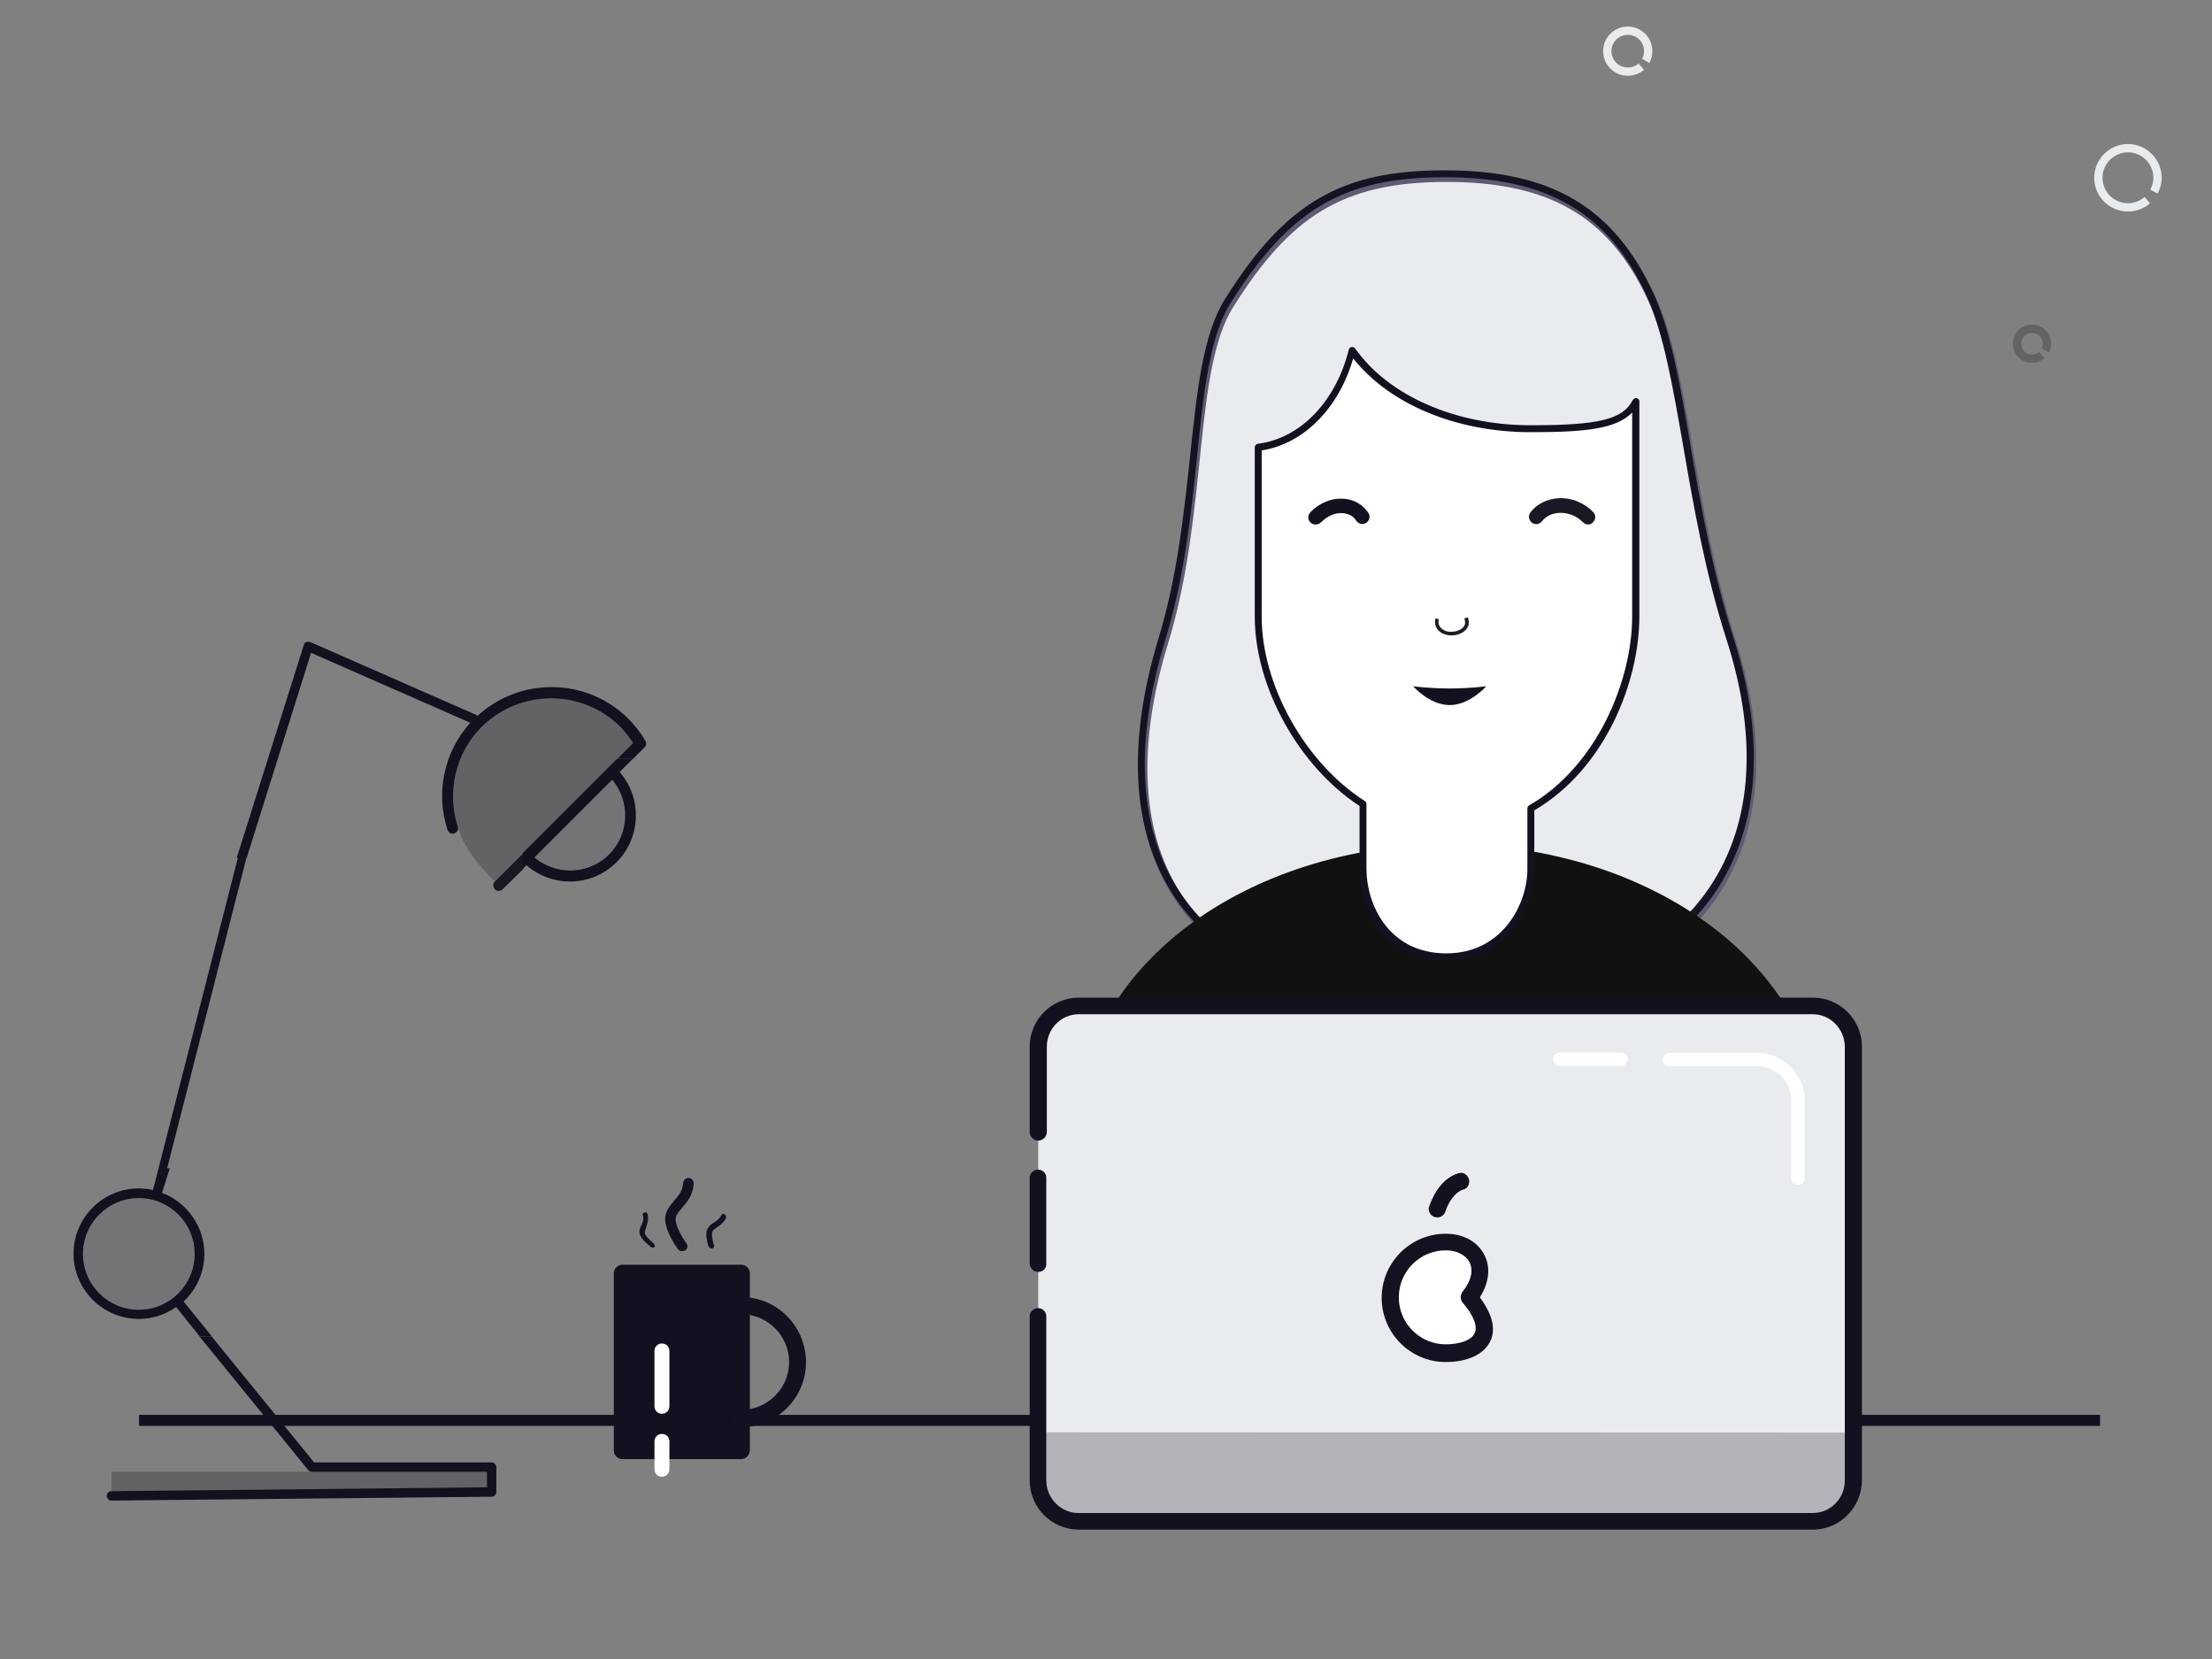 <?xml version="1.0" encoding="UTF-8" standalone="no"?>
<!-- Generator: Adobe Illustrator 19.0.0, SVG Export Plug-In . SVG Version: 6.00 Build 0)  -->

<svg
   xmlns:dc="http://purl.org/dc/elements/1.1/"
   xmlns:cc="http://creativecommons.org/ns#"
   xmlns:rdf="http://www.w3.org/1999/02/22-rdf-syntax-ns#"
   xmlns:svg="http://www.w3.org/2000/svg"
   xmlns="http://www.w3.org/2000/svg"
   xmlns:sodipodi="http://sodipodi.sourceforge.net/DTD/sodipodi-0.dtd"
   xmlns:inkscape="http://www.inkscape.org/namespaces/inkscape"
   version="1.1"
   id="Calque_1"
   x="0px"
   y="0px"
   viewBox="0 0 800 600"
   style="enable-background:new 0 0 800 600;"
   xml:space="preserve"
   sodipodi:docname="worker.svg"
   inkscape:version="0.92.5 (2060ec1f9f, 2020-04-08)"><rect x="0" y="0" width="800" height="600" fill="#808080" stroke="none"/><defs
   id="defs50">
	
	
	
	
	
	
	
	
	
	
	
	
	
	
	
	
	
	
	
	
	
	
	
	
	
	
	
	
	
	
	
	
	
	
	
	
	
	
</defs><sodipodi:namedview
   pagecolor="#ffffff"
   bordercolor="#666666"
   borderopacity="1"
   objecttolerance="10"
   gridtolerance="10"
   guidetolerance="10"
   inkscape:pageopacity="0"
   inkscape:pageshadow="2"
   inkscape:window-width="1439"
   inkscape:window-height="875"
   id="namedview48"
   showgrid="false"
   inkscape:zoom="0.59"
   inkscape:cx="210.61214"
   inkscape:cy="326.83375"
   inkscape:window-x="0"
   inkscape:window-y="0"
   inkscape:window-maximized="0"
   inkscape:current-layer="Calque_1" />
<style
   type="text/css"
   id="style2">
	.st0{fill:none;stroke:#5D5C74;stroke-width:4;stroke-miterlimit:10;}
	.st1{fill:#4FC1EA;stroke:#5D5C74;stroke-width:3;stroke-miterlimit:10;}
	.st2{fill:#5C5C74;}
	.st3{fill:#344258;stroke:#5D5C74;stroke-width:4;stroke-miterlimit:10;}
	.st4{fill:#FBD7CE;}
	.st5{fill:#E4E6E9;}
	.st6{fill:#CDCFD2;}
	.st7{fill:#5D5C74;}
	.st8{fill:#FFFFFF;}
	.st9{fill:#DFE1E2;}
	.st10{fill:#EDEEEF;}
	.st11{fill:none;stroke:#5D5C74;stroke-width:3;stroke-miterlimit:10;}
	.st12{fill:none;stroke:#F39200;stroke-width:3;stroke-miterlimit:10;}
	.st13{fill:none;stroke:#4FC1EB;stroke-width:3;stroke-miterlimit:10;}
</style>
<line
   style="fill:none;stroke:#11111f;stroke-width:4;stroke-miterlimit:10;fill-opacity:1;stroke-opacity:1"
   y2="513.7"
   x2="759.5"
   y1="513.7"
   x1="50.3"
   class="st0"
   id="XMLID_7309_" /><path
   style="fill:#e9ecef;stroke:#5d5c74;stroke-width:3;stroke-miterlimit:10;fill-opacity:1"
   inkscape:connector-curvature="0"
   d="m 626.4,232.3 c 23.9,74.6 -11.4,131.2 -103.2,131.2 -97,0 -125.1,-56.4 -102.2,-131.2 14.5,-47.2 9,-98.5 23.7,-122 20.8,-33.1 40.1,-46 78.4,-46 36.1,0 59.5,11.5 74.3,43.7 12.2,26.2 13.5,75.9 29,124.3 z"
   class="st1"
   id="XMLID_7308_" /><path
   style="fill:#11111f;fill-opacity:0.972"
   inkscape:connector-curvature="0"
   d="m 522.5,363.4 c -45.8,0 -78,-12.2 -95.9,-36.4 -17.1,-23.2 -19.7,-56.5 -7.5,-96.5 6.7,-22 9.1,-45 11.3,-65.4 2.5,-23.7 4.6,-44.1 12.6,-56.9 21.9,-34.9 42,-46.6 79.5,-46.6 38.6,0 61.1,13.3 75.5,44.5 6.2,13.5 9.6,32.8 13.4,55.2 3.7,21.4 7.9,45.6 15.5,69.3 12.1,37.8 9.3,70.5 -8.2,94.4 -18.3,25.1 -51.6,38.4 -96.2,38.4 z m 0,-299.3 c -36.5,0 -56,11.5 -77.4,45.4 -7.7,12.3 -9.8,32.4 -12.2,55.8 -2.1,20.5 -4.6,43.7 -11.4,65.9 -12,39.1 -9.5,71.7 7.1,94.2 17.3,23.5 48.9,35.3 93.8,35.3 43.8,0 76.3,-12.9 94.2,-37.4 17,-23.2 19.7,-55.1 7.8,-92.1 -7.7,-23.9 -11.9,-48.2 -15.6,-69.6 -3.9,-22.2 -7.2,-41.3 -13.2,-54.5 -13.8,-30.1 -35.7,-43 -73.1,-43 z"
   class="st2"
   id="XMLID_7305_" /><path
   style="fill:#111111;stroke:#111111;stroke-width:4;stroke-miterlimit:10;fill-opacity:1;stroke-opacity:1"
   inkscape:connector-curvature="0"
   d="m 392,406.9 c 0,-54.9 59.2,-99.5 132.2,-99.5 73,0 132.2,44.5 132.2,99.5"
   class="st3"
   id="XMLID_7304_" /><path
   style="fill:#ffffff;fill-opacity:1"
   inkscape:connector-curvature="0"
   d="m 553.8,156 c -28.4,0 -52.9,-11.6 -64.6,-28.4 -4.7,18.9 -18,33 -34,35 0,17.7 0,45.8 0,61.2 0,23.6 14.8,53 37.9,67.8 v 23.6 c 0,13.2 8.3,31.7 30.2,31.7 21.3,0 30.6,-18.5 30.6,-31.7 v -22 c 24.7,-14.2 38,-45 38,-69.5 0,-23.6 0,-77.2 0,-77.2 0,-0.2 0,-0.3 0,-0.5 -4.1,8 -14,10 -38.1,10 z"
   class="st4"
   id="XMLID_7303_" /><path
   style="fill:#11111f;fill-opacity:1"
   inkscape:connector-curvature="0"
   d="m 523.1,347.5 c -23.1,0 -31.4,-19.7 -31.4,-33 v -23 c -22,-14.4 -37.9,-43.1 -37.9,-68.5 v -61.2 c 0,-0.6 0.5,-1.2 1.1,-1.3 15.3,-1.9 28.2,-15.2 32.9,-34 0.1,-0.5 0.5,-0.9 1,-1 0.5,-0.1 1,0.1 1.3,0.5 12,17.1 36.3,27.8 63.5,27.8 24.7,0 33.3,-2.1 36.9,-9.1 0.3,-0.5 0.9,-0.8 1.4,-0.7 0.6,0.1 1,0.6 1,1.2 v 0.5 77.2 c 0,23.1 -11.9,54.8 -38,70.2 v 21.2 c 0.1,13.9 -9.8,33.2 -31.8,33.2 z M 456.3,162.9 V 223 c 0,24.8 15.7,52.9 37.3,66.7 0.4,0.2 0.6,0.6 0.6,1.1 v 23.6 c 0,12.2 7.7,30.4 28.9,30.4 20.2,0 29.3,-17.8 29.3,-30.4 v -22 c 0,-0.5 0.2,-0.9 0.6,-1.1 24.5,-14.1 37.3,-45.1 37.3,-68.4 v -73.7 c -5.8,6 -17.2,7.1 -36.8,7.1 -26.9,0 -51.1,-10.2 -64.1,-26.7 -5.2,18.1 -17.9,30.9 -33.1,33.3 z"
   class="st2"
   id="XMLID_7300_" /><g
   id="XMLID_7298_"
   style="fill:#11111f;fill-opacity:1">
		<path
   style="fill:#11111f;fill-opacity:1"
   inkscape:connector-curvature="0"
   d="m 537.5,248.2 c 0,0 -5.9,6.8 -13.2,6.8 -7.3,0 -13.2,-6.8 -13.2,-6.8 0,0 5.9,0.8 13.2,0.8 7.3,0 13.2,-0.8 13.2,-0.8 z"
   class="st2"
   id="XMLID_7299_" />
	</g><g
   id="XMLID_7296_"
   style="fill:#11111f;fill-opacity:0.95">
		<path
   style="fill:#11111f;fill-opacity:0.95"
   inkscape:connector-curvature="0"
   d="m 525,229.8 c -0.1,0 -0.2,0 -0.3,0 -2.1,-0.1 -3.9,-0.9 -4.9,-2.3 -0.8,-1.1 -1,-2.5 -0.6,-3.9 l 1.2,0.4 c -0.3,1 -0.2,1.9 0.4,2.7 0.8,1.1 2.2,1.8 3.9,1.8 2,0 3.8,-0.7 4.7,-1.9 0.6,-0.8 0.6,-1.8 0.2,-2.9 l 1.2,-0.5 c 0.8,1.9 0.3,3.3 -0.3,4.1 -1,1.5 -3.2,2.5 -5.5,2.5 z"
   class="st2"
   id="XMLID_7297_" />
	</g><path
   style="fill:#e9ecef;fill-opacity:1;stroke:none;stroke-opacity:0.706"
   inkscape:connector-curvature="0"
   d="m 670.3,378.6 v 156.6 c 0,8.1 -6.6,14.7 -14.7,14.7 H 390.2 c -8.1,0 -14.7,-6.6 -14.7,-14.7 V 378.4 c 0,-8.1 6.6,-14.7 14.7,-14.7 h 265.4 c 8.1,0.2 14.7,6.8 14.7,14.9"
   class="st5"
   id="XMLID_7295_" /><path
   style="fill:#11111f;fill-opacity:0.255"
   inkscape:connector-curvature="0"
   d="m 670.3,518.1 v 17.2 c 0,8.1 -6.6,14.7 -14.7,14.7 H 390.2 c -8.1,0 -14.7,-6.6 -14.7,-14.7 V 518 Z"
   class="st6"
   id="XMLID_7294_" /><path
   style="fill:#11111f;fill-opacity:0.989"
   inkscape:connector-curvature="0"
   d="m 375.5,460 c -1.7,0 -3.1,-1.4 -3.1,-3.1 v -31 c 0,-1.7 1.6,-2.9 3.1,-2.9 1.6,0 2.9,1.4 2.9,2.9 v 31 c 0.2,1.7 -1.2,3.1 -2.9,3.1"
   class="st7"
   id="XMLID_7293_" /><path
   style="fill:#11111f;fill-opacity:1"
   inkscape:connector-curvature="0"
   d="M 655.6,553.2 H 390.2 c -9.9,0 -17.8,-8 -17.8,-17.8 V 476 c 0,-1.7 1.6,-2.9 3.1,-2.9 1.6,0 2.9,1.4 2.9,2.9 v 59.4 c 0,6.4 5.2,11.8 11.6,11.8 h 265.6 c 6.4,0 11.6,-5.2 11.6,-11.8 V 378.6 c 0,-6.4 -5.2,-11.8 -11.6,-11.8 H 390.2 c -6.4,0 -11.6,5.2 -11.6,11.8 v 30.8 c 0,1.7 -1.4,3.1 -3.1,3.1 -1.7,0 -3.1,-1.4 -3.1,-3.1 v -30.8 c 0,-9.9 8,-17.8 17.8,-17.8 h 265.4 c 9.9,0 17.8,8 17.8,17.8 v 156.6 c 0,9.9 -7.9,18 -17.8,18"
   class="st7"
   id="XMLID_7292_" /><path
   style="fill:#ffffff"
   inkscape:connector-curvature="0"
   d="m 650.2,428.5 c -1.4,0 -2.4,-1 -2.4,-2.4 v -28.2 c 0,-6.8 -5.5,-12.3 -12.3,-12.3 h -31.7 c -1.4,0 -2.4,-1 -2.4,-2.4 0,-1.4 1,-2.4 2.4,-2.4 h 31.7 c 9.5,0 17.2,7.8 17.2,17.2 v 28.2 c 0.1,1.1 -1.1,2.3 -2.5,2.3 m -63.9,-43 h -22.2 c -1.4,0 -2.4,-1 -2.4,-2.4 0,-1.4 1,-2.4 2.4,-2.4 h 22.2 c 1.4,0 2.4,1 2.4,2.4 0,1.2 -1,2.4 -2.4,2.4 m -54.9,83.9 c 11.6,13.9 2.8,20.1 -8.3,20.1 -11.1,0 -20.1,-9 -20.1,-20.1 0,-11.1 9,-20.1 20.1,-20.1 11.1,0 16.3,10 8.3,20.1"
   class="st8"
   id="XMLID_7288_" /><path
   style="fill:#11111f;fill-opacity:0.989"
   inkscape:connector-curvature="0"
   d="m 522.9,452.2 c -9.4,0 -17,7.6 -17,17 0,9.4 7.6,17 17,17 5.2,0 9.4,-1.6 10.4,-4 1.2,-2.4 -0.3,-6.4 -4.3,-11.1 -0.9,-1 -1,-2.8 0,-4 3.1,-3.8 4,-7.8 2.4,-10.7 -1.2,-2.4 -4.5,-4.2 -8.5,-4.2 m 0,40.4 c -12.8,0 -23.2,-10.4 -23.2,-23.2 0,-12.8 10.4,-23.2 23.2,-23.2 6.4,0 11.6,2.9 14,7.8 2.3,4.5 1.6,10 -1.7,15.2 4.5,6.1 5.9,11.4 3.8,15.8 -2.2,4.8 -8.3,7.6 -16.1,7.6"
   class="st7"
   id="XMLID_7285_" /><path
   style="fill:#11111f;fill-opacity:1"
   inkscape:connector-curvature="0"
   d="m 519.8,440.3 c -1.7,0 -3.1,-1.4 -3.1,-3.1 0,-0.3 0,-0.5 0.2,-0.9 0.2,-0.3 2.8,-9.7 10.6,-12 1.6,-0.5 3.3,0.5 3.8,2.3 0.3,1.6 -0.5,3.3 -2.1,3.6 -4.3,1.4 -6.4,7.6 -6.4,7.8 -0.4,1.4 -1.6,2.3 -3,2.3"
   class="st7"
   id="XMLID_7284_" /><path
   style="fill:#11111f;fill-opacity:0.994"
   inkscape:connector-curvature="0"
   d="m 225,524.6 h 43 v -64.1 h -43 z"
   class="st9"
   id="XMLID_7283_" /><path
   style="fill:#11111f;fill-opacity:1"
   inkscape:connector-curvature="0"
   d="M 228.1,521.5 H 265 v -57.9 h -36.9 z m 40,6.2 h -43 c -1.7,0 -3.1,-1.4 -3.1,-3.1 v -64.1 c 0,-1.7 1.4,-3.1 3.1,-3.1 h 43 c 1.7,0 3.1,1.4 3.1,3.1 v 64.1 c -0.2,1.7 -1.4,3.1 -3.1,3.1 z"
   class="st7"
   id="XMLID_7280_" /><path
   style="fill:#11111f;fill-opacity:1"
   inkscape:connector-curvature="0"
   d="m 268.1,516.1 c -1.7,0 -3.1,-1.4 -3.1,-3.1 0,-1.7 1.4,-3.1 3.1,-3.1 9.5,0 17.3,-7.8 17.3,-17.3 0,-9.5 -7.8,-17.3 -17.3,-17.3 -1.7,0 -3.1,-1.4 -3.1,-3.1 0,-1.7 1.4,-3.1 3.1,-3.1 13,0 23.4,10.6 23.4,23.6 0,12.9 -10.6,23.4 -23.4,23.4 m -21.5,-63.6 c -0.5,0 -1,-0.2 -1.4,-0.7 -0.5,-0.7 -5.5,-7.6 -4.5,-12.3 0.5,-2.1 1.7,-3.6 3.1,-5.2 1.6,-1.9 3.1,-3.6 3.3,-6.6 0.2,-1 1,-1.7 2.1,-1.7 1,0.2 1.7,1 1.7,2.1 -0.3,4.2 -2.4,6.6 -4.2,8.7 -1,1.2 -2.1,2.4 -2.3,3.6 -0.5,2.4 2.4,7.3 3.8,9.2 0.7,0.9 0.5,1.9 -0.3,2.6 -0.6,0.2 -0.9,0.3 -1.3,0.3 M 236,451.2 c -0.2,0 -0.3,0 -0.5,-0.2 -0.3,-0.3 -3.8,-2.6 -4.2,-5 -0.2,-1 0.2,-2.1 0.7,-2.9 0.5,-1.2 0.9,-2.3 0.5,-3.6 -0.2,-0.5 0.2,-1 0.7,-1 0.5,-0.2 1,0.2 1,0.7 0.5,2.1 -0.2,3.5 -0.5,4.7 -0.3,0.7 -0.5,1.4 -0.5,2.1 0.2,1 2.1,2.8 3.3,3.8 0.3,0.3 0.5,0.9 0.2,1.2 -0.1,0 -0.3,0.2 -0.7,0.2 m 21.2,0.3 c -0.3,0 -0.7,-0.2 -0.9,-0.7 -0.2,-0.5 -1.6,-4.5 -0.3,-6.6 0.5,-0.9 1.4,-1.6 2.3,-2.1 1,-0.7 1.9,-1.2 2.6,-2.6 0.2,-0.5 0.7,-0.7 1.2,-0.3 0.3,0.2 0.7,0.7 0.5,1.2 -0.9,1.9 -2.3,2.8 -3.3,3.5 -0.7,0.5 -1.4,0.9 -1.6,1.4 -0.5,1 0,3.5 0.5,5 0.2,0.5 0,1 -0.5,1.2 h -0.5"
   class="st7"
   id="XMLID_7275_" /><path
   style="fill:#ffffff"
   inkscape:connector-curvature="0"
   d="m 239.4,511.3 c -1.5,0 -2.7,-1.1 -2.7,-2.7 v -20 c 0,-1.5 1.1,-2.7 2.7,-2.7 1.5,0 2.7,1.1 2.7,2.7 v 20 c 0,1.6 -1.2,2.7 -2.7,2.7 0,0.2 0,0.2 0,0 m 0,22.8 c -1.5,0 -2.7,-1.1 -2.7,-2.7 v -10.1 c 0,-1.5 1.1,-2.7 2.7,-2.7 1.5,0 2.7,1.1 2.7,2.7 v 10.1 c 0,1.4 -1.2,2.7 -2.7,2.7"
   class="st8"
   id="XMLID_7271_" /><path
   style="fill:#11111f;fill-opacity:0.254"
   inkscape:connector-curvature="0"
   d="M 229.1,268.6 179,318.8 c 0,0 -11.6,-10.7 -13.3,-19.9 0,0 -8.3,-21.2 10.6,-37.9 0,0 11,-13 34.1,-7.4 0,0 12.6,4.2 18.7,15 z"
   class="st6"
   id="XMLID_7270_" /><path
   style="fill:#11111f;stroke:none;stroke-opacity:1;fill-opacity:0.989"
   inkscape:connector-curvature="0"
   d="m 109.9,233.2 c 0.1,-0.5 0.5,-0.8 0.9,-1 0.4,-0.2 0.9,-0.2 1.4,0 l 59.9,26.3 c 0.2,0.1 0.4,0.2 0.6,0.4 15.5,-14.2 39.6,-13.9 54.6,1.1 2.3,2.3 4.3,4.9 5.9,7.6 v 0 c 0.7,0.8 0.7,2 -0.1,2.7 l -4.2,4.2 h -5.7 l 5.8,-5.8 c -1.3,-2 -2.9,-4 -4.6,-5.8 -13.8,-13.8 -36.3,-13.8 -50.2,0 -9.7,9.7 -12.6,23.8 -8.6,36.1 0,0 0,0 0,0 0.2,0.7 0.1,1.4 -0.5,1.9 -0.8,0.8 -2,0.8 -2.8,0 -0.1,-0.1 -0.2,-0.3 -0.3,-0.4 0,0 -0.1,0 -0.1,-0.1 0,0 0,-0.1 0,-0.1 0,-0.1 -0.1,-0.2 -0.1,-0.3 -4.2,-13.1 -1.4,-27.9 8.3,-38.6 l -57.6,-25.3 -23.3,74.2 h -3.6 z"
   class="st7"
   id="XMLID_7269_" /><path
   style="fill:#11111f;fill-opacity:1"
   inkscape:connector-curvature="0"
   d="m 112.8,532.3 c -0.5,0 -1,-0.2 -1.3,-0.6 L 72.1,483.3 h 4.4 l 37.1,45.6 h 64.2 c 0.9,0 1.7,0.8 1.7,1.7 v 9 c 0,0.9 -0.8,1.7 -1.7,1.7 l -137.5,1.4 c 0,0 0,0 0,0 -0.9,0 -1.7,-0.8 -1.7,-1.7 0,-0.9 0.7,-1.7 1.7,-1.7 l 135.8,-1.4 v -5.6 z"
   class="st7"
   id="XMLID_7265_" /><path
   style="fill:#11111f;fill-opacity:0.939"
   inkscape:connector-curvature="0"
   d="m 181.8,321.6 c -0.8,0.8 -2.1,0.8 -2.8,0 -0.8,-0.8 -0.8,-2.1 0,-2.8 l 10.3,-10.3 v 5.7 z"
   class="st7"
   id="XMLID_7263_" /><path
   style="fill:#11111f;fill-opacity:0.099"
   inkscape:connector-curvature="0"
   d="m 220.4,308.9 c -7.4,7.4 -19.1,7.7 -27,1.1 l 28,-28 c 6.7,7.8 6.4,19.5 -1,26.9 z"
   class="st10"
   id="XMLID_7262_" /><path
   style="fill:#11111f;fill-opacity:1"
   inkscape:connector-curvature="0"
   d="m 228.8,274.5 h -5.7 l -34,34 v 5.7 l 1.3,-1.3 c 9.4,8.2 23.7,7.9 32.6,-1.1 8.9,-8.9 9.3,-23.2 1.1,-32.6 z m -7.4,7.5 c 6.6,7.8 6.3,19.6 -1.1,27 -7.4,7.4 -19.1,7.7 -27,1.1 z"
   class="st7"
   id="XMLID_7256_" /><path
   style="fill:#11111f;fill-opacity:0.098"
   inkscape:connector-curvature="0"
   d="M 50.2,473.7 C 39,473.7 30,464.6 30,453.5 c 0,-11.2 9.1,-20.2 20.2,-20.2 11.2,0 20.2,9.1 20.2,20.2 0,11.2 -9.1,20.2 -20.2,20.2 z"
   class="st5"
   id="XMLID_7255_" /><path
   style="fill:#11111f;stroke:none;stroke-opacity:1;fill-opacity:1"
   inkscape:connector-curvature="0"
   d="m 72.2,483.3 h 4.4 L 66.4,470.7 c 4.6,-4.3 7.5,-10.4 7.5,-17.2 0,-10.1 -6.4,-18.7 -15.3,-22.1 l 2.8,-8.9 h -3.6 l -2.5,7.9 c -1.6,-0.4 -3.4,-0.6 -5.1,-0.6 -13,0 -23.6,10.6 -23.6,23.6 0,13 10.6,23.6 23.6,23.6 5,0 9.7,-1.6 13.5,-4.3 z m -22,-9.6 C 39,473.7 30,464.6 30,453.5 c 0,-11.2 9.1,-20.2 20.2,-20.2 11.2,0 20.2,9.1 20.2,20.2 0,11.2 -9.1,20.2 -20.2,20.2 z"
   class="st7"
   id="XMLID_7251_" /><rect
   style="fill:#11111f;fill-opacity:0.255"
   height="7"
   width="135.8"
   class="st6"
   y="532.3"
   x="40.3"
   id="XMLID_7247_" /><line
   style="fill:none;stroke:#11111f;stroke-width:3;stroke-miterlimit:10;stroke-opacity:1"
   y2="307.8"
   x2="88.2"
   y1="432.3"
   x1="56.4"
   class="st11"
   id="XMLID_7245_" /><g
   id="XMLID_7240_"
   style="stroke:none;stroke-opacity:1;fill:#11111f;fill-opacity:1">
		<path
   style="fill:#11111f;stroke:none;stroke-opacity:1;fill-opacity:1"
   inkscape:connector-curvature="0"
   d="m 475.8,189.7 c -0.6,0 -1.3,-0.2 -1.8,-0.7 -1.1,-1 -1.1,-2.6 -0.1,-3.7 3.3,-3.5 7.9,-5.3 12.3,-4.9 3.7,0.3 6.8,2.2 8.7,5.1 0.8,1.2 0.4,2.8 -0.8,3.6 -1.2,0.8 -2.8,0.4 -3.6,-0.8 -1,-1.6 -2.7,-2.5 -4.7,-2.7 -2.8,-0.3 -5.8,1 -8,3.3 -0.6,0.5 -1.3,0.8 -2,0.8 z"
   class="st2"
   id="XMLID_7243_" />
	</g><g
   id="XMLID_7234_"
   style="stroke:none;stroke-opacity:1;fill:#11111f;fill-opacity:0.961">
		<path
   style="fill:#11111f;stroke:none;stroke-opacity:1;fill-opacity:0.961"
   inkscape:connector-curvature="0"
   d="m 574.4,189.7 c -0.7,0 -1.4,-0.3 -1.9,-0.8 -2.2,-2.3 -5.4,-3.6 -8.6,-3.4 -2.6,0.1 -4.8,1.2 -6.2,3 -0.9,1.2 -2.5,1.4 -3.7,0.5 -1.1,-0.9 -1.4,-2.5 -0.5,-3.7 2.3,-3 5.9,-4.8 10,-5.1 4.8,-0.3 9.4,1.6 12.7,5 1,1 1,2.7 -0.1,3.7 -0.4,0.5 -1,0.8 -1.7,0.8 z"
   class="st2"
   id="XMLID_7235_" />
	</g><path
   style="fill:none;stroke:#e9ecef;stroke-width:3;stroke-miterlimit:10;stroke-opacity:1"
   inkscape:connector-curvature="0"
   d="m 593.6,24.1 c -1.3,1.1 -3,1.8 -4.9,1.8 -4.1,0 -7.4,-3.3 -7.4,-7.4 0,-4.1 3.3,-7.4 7.4,-7.4 4.1,0 7.4,3.3 7.4,7.4 0,1.3 -0.3,2.5 -0.9,3.5"
   class="st12"
   id="XMLID_7233_" /><path
   style="fill:none;stroke:#11111f;stroke-width:3;stroke-miterlimit:10;stroke-opacity:0.255"
   inkscape:connector-curvature="0"
   d="m 927.6,36 c -1.2,1 -2.8,1.7 -4.5,1.7 -3.8,0 -6.9,-3.1 -6.9,-6.9 0,-3.8 3.1,-6.9 6.9,-6.9 3.8,0 6.9,3.1 6.9,6.9 0,1.2 -0.3,2.3 -0.8,3.2"
   class="st13"
   id="XMLID_7231_" /><path
   style="fill:none;stroke:#11111f;stroke-width:3;stroke-miterlimit:10;stroke-opacity:0.255"
   inkscape:connector-curvature="0"
   d="m 723.9,-25.7 c -2.8,2.4 -6.5,3.9 -10.5,3.9 -8.9,0 -16.1,-7.2 -16.1,-16.1 0,-8.9 7.2,-16.1 16.1,-16.1 8.9,0 16.1,7.2 16.1,16.1 0,2.7 -0.7,5.3 -1.9,7.6"
   class="st13"
   id="XMLID_7227_" /><path
   style="fill:none;stroke:#11111f;stroke-width:3;stroke-miterlimit:10;stroke-opacity:0.255"
   inkscape:connector-curvature="0"
   d="m 738.4,128.4 c -0.9,0.8 -2.2,1.3 -3.5,1.3 -3,0 -5.4,-2.4 -5.4,-5.4 0,-3 2.4,-5.4 5.4,-5.4 3,0 5.4,2.4 5.4,5.4 0,0.9 -0.2,1.8 -0.6,2.5"
   class="st13"
   id="XMLID_7226_" /><path
   style="fill:none;stroke:#e9ecef;stroke-width:3;stroke-miterlimit:10;stroke-opacity:1"
   inkscape:connector-curvature="0"
   d="m 776.6,72.4 c -1.9,1.6 -4.3,2.6 -7,2.6 -5.9,0 -10.7,-4.8 -10.7,-10.7 0,-5.9 4.8,-10.7 10.7,-10.7 5.9,0 10.7,4.8 10.7,10.7 0,1.8 -0.5,3.5 -1.3,5"
   class="st12"
   id="XMLID_7222_" /><path
   style="fill:none;stroke:#11111f;stroke-width:3;stroke-miterlimit:10;stroke-opacity:0.255"
   inkscape:connector-curvature="0"
   d="m 422.9,-49.9 c -0.9,0.8 -2.2,1.3 -3.5,1.3 -3,0 -5.4,-2.4 -5.4,-5.4 0,-3 2.4,-5.4 5.4,-5.4 3,0 5.4,2.4 5.4,5.4 0,0.9 -0.2,1.8 -0.6,2.5"
   class="st12"
   id="XMLID_7218_" /><path
   style="fill:none;stroke:#e9ecef;stroke-width:3;stroke-miterlimit:10;stroke-opacity:1"
   inkscape:connector-curvature="0"
   d="m 893.7,176.5 c -0.9,0.8 -2.2,1.3 -3.5,1.3 -3,0 -5.4,-2.4 -5.4,-5.4 0,-3 2.4,-5.4 5.4,-5.4 3,0 5.4,2.4 5.4,5.4 0,0.9 -0.2,1.8 -0.6,2.5"
   class="st12"
   id="XMLID_7196_" />
</svg>
